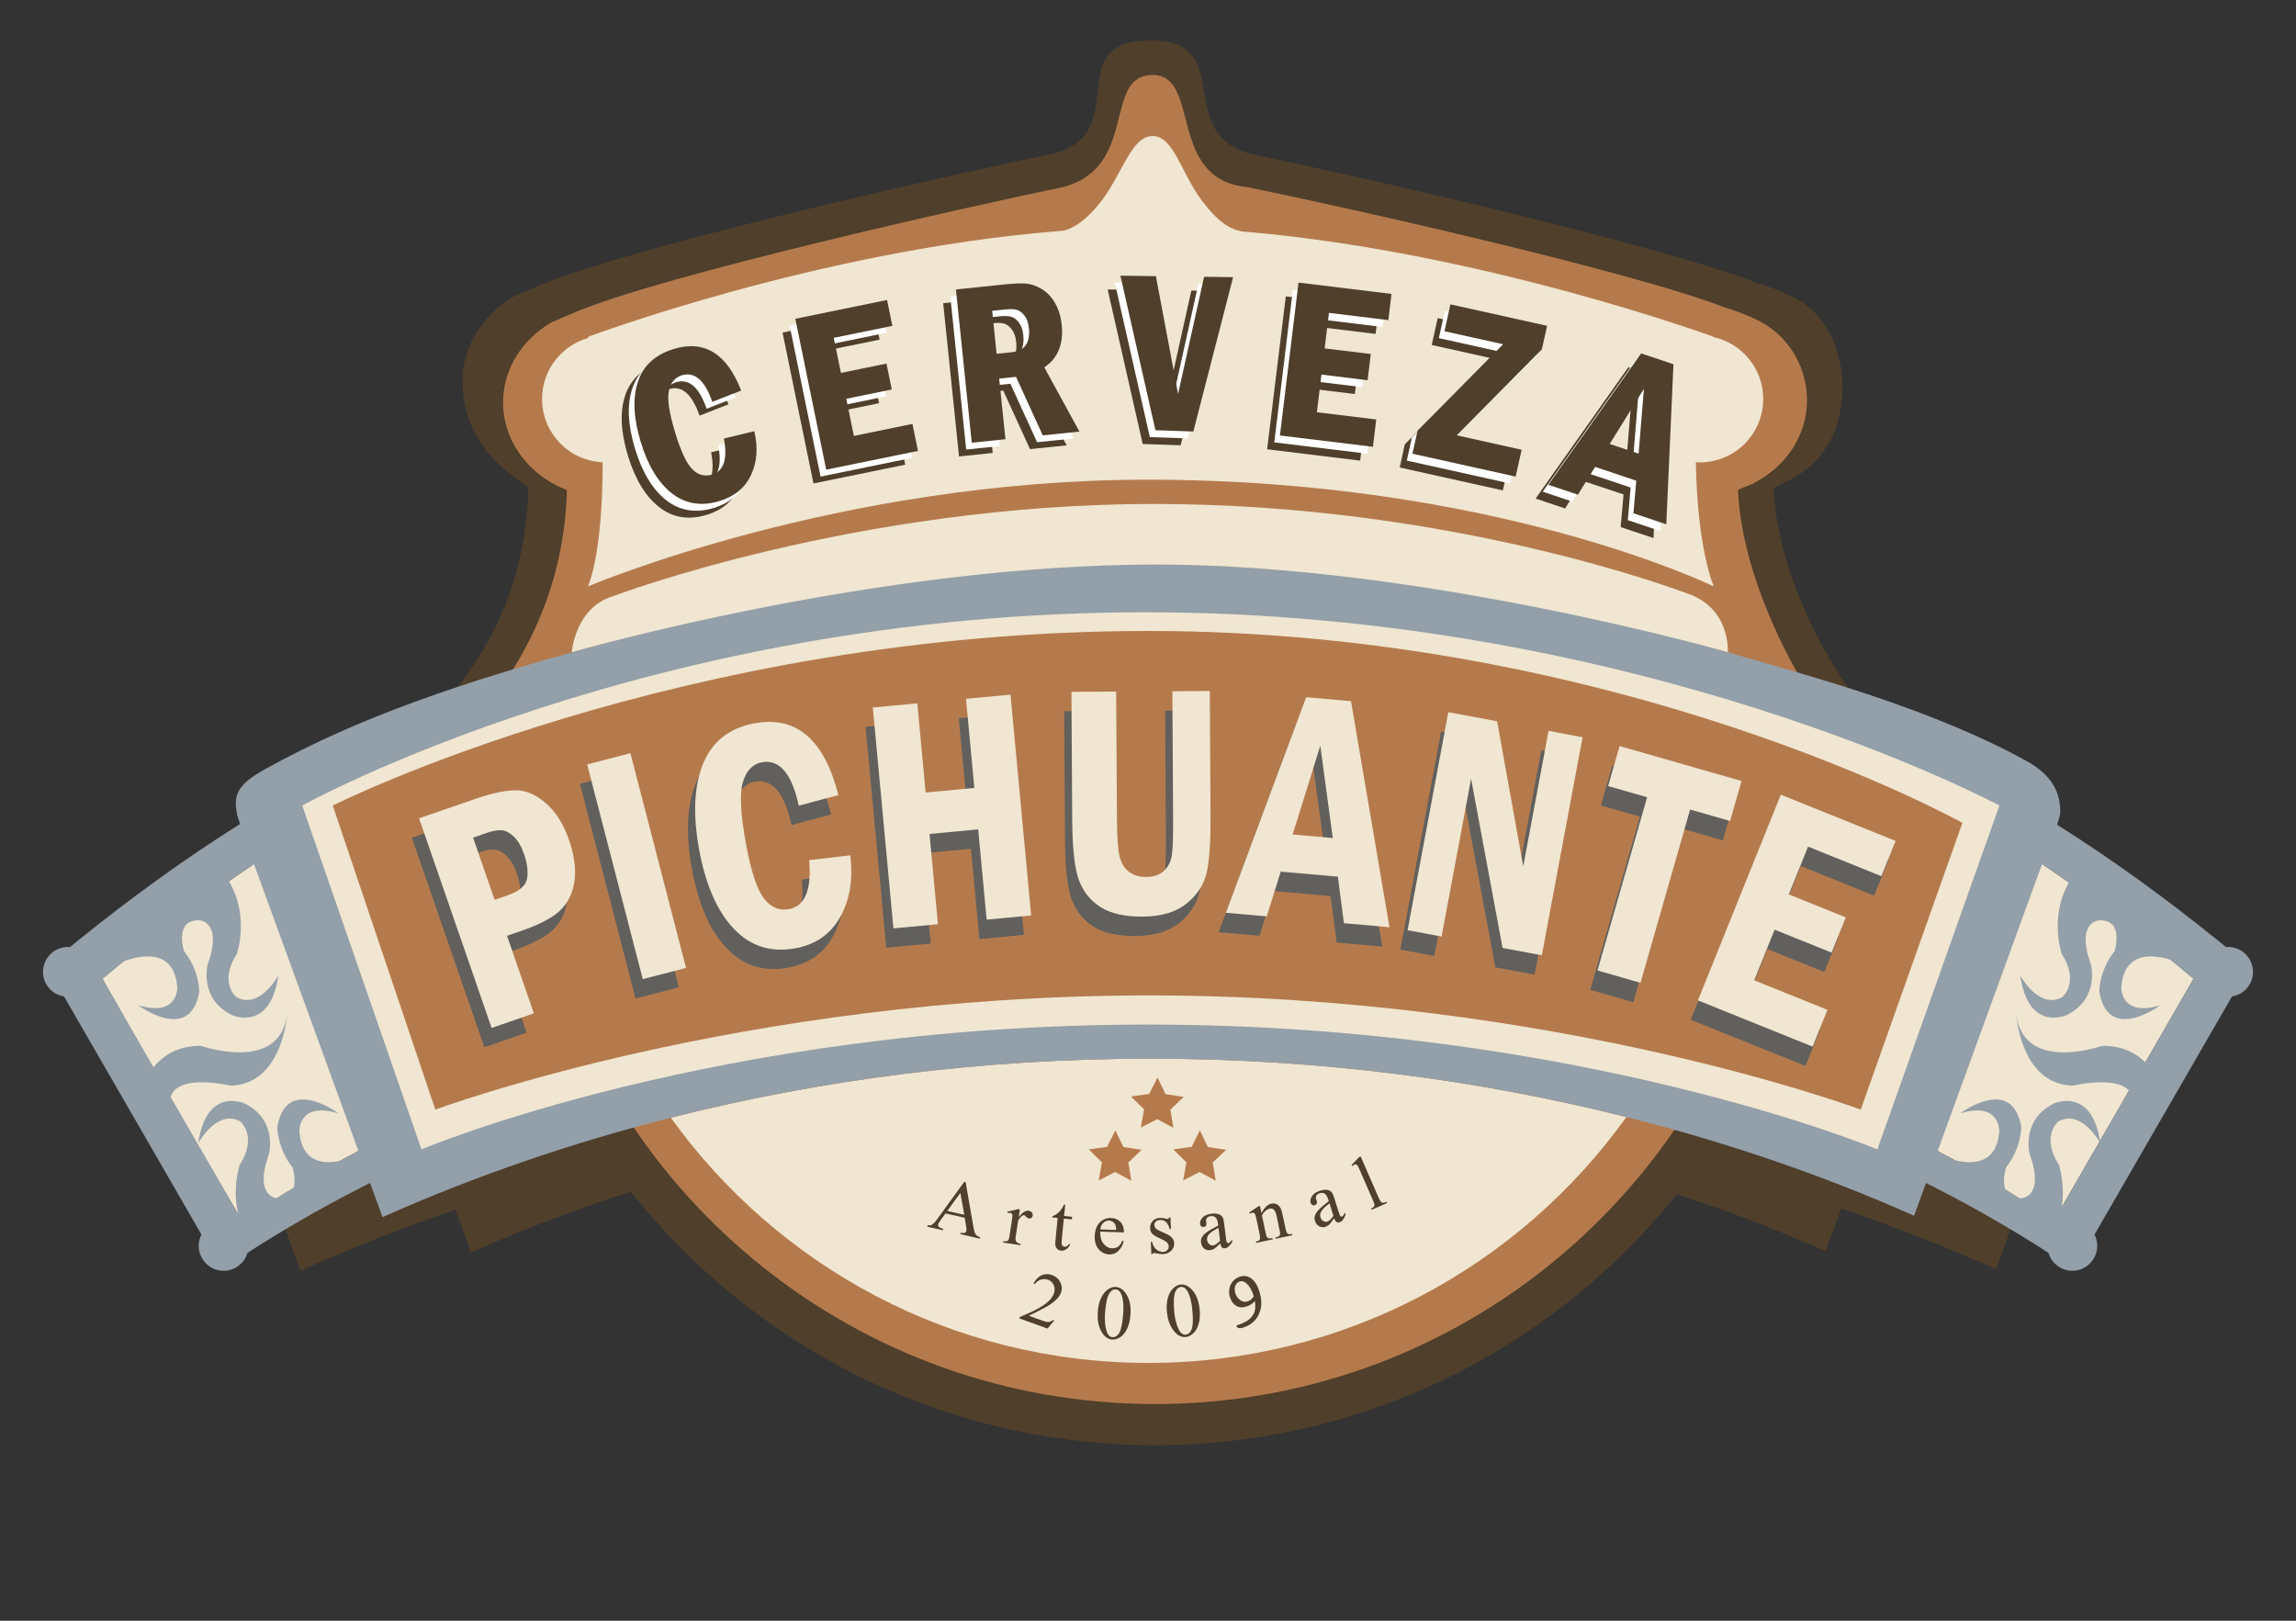 <?xml version="1.0" encoding="utf-8"?>
<!-- Generator: Adobe Illustrator 15.0.0, SVG Export Plug-In . SVG Version: 6.00 Build 0)  -->
<!DOCTYPE svg PUBLIC "-//W3C//DTD SVG 1.1//EN" "http://www.w3.org/Graphics/SVG/1.1/DTD/svg11.dtd">
<svg version="1.1" id="Capa_1" xmlns="http://www.w3.org/2000/svg" xmlns:xlink="http://www.w3.org/1999/xlink" x="0px" y="0px"
	 width="170px" height="120px" viewBox="0 0 170 120" enable-background="new 0 0 170 120" xml:space="preserve">
<rect x="0" y="0" width="170" height="120" fill="#333333" stroke="none"/>
<g>
	<path fill="#4F3F2B" d="M131.33,36.113l1.201-0.589c2.814-1.441,3.887-4.068,3.887-6.89c0-2.487-1.082-5.15-3.205-6.411
		c-0.705-0.417-2.057-0.972-3.043-1.251c-7.602-2.934-30.094-8.05-37.414-9.539c-6.035-1.477-1.104-8.439-7.541-8.439
		c-6.703,0-1.417,6.624-6.941,8.31c-7.512,1.547-31.334,6.897-38.255,9.8c-0.111,0.046-0.229,0.093-0.329,0.139
		c-0.567,0.232-1.112,0.465-1.641,0.702c-2.283,1.331-3.802,3.653-3.802,6.298c0,2.812,1.288,5.252,3.88,7.123l0.992,0.747
		c-0.155,6.439-2.349,11.354-6.178,15.981c0,0,2.066,11.723,4.434,16.982c5.215,21.754,24.777,37.93,48.132,37.93
		c23.333,0,42.885-16.15,48.116-37.877c2.328-5.154,3.85-10.75,4.414-16.623C136.152,50.312,131.594,43.2,131.33,36.113z"/>
	<g>
		<path fill="#4F3F2B" d="M45.874,85.932c12.35-3.129,25.551-4.834,39.28-4.834c13.644,0,26.772,1.686,39.062,4.779
			c8.277,2.086,16.176,4.801,23.582,8.094l9.121-25.064c-7.857-4.344-16.383-8.346-25.434-11.621
			c-14.324-5.182-29.959-8.547-46.331-8.547c-16.482,0-32.209,3.4-46.61,8.639c-9.048,3.29-17.569,7.307-25.417,11.666l9.115,25.047
			C29.663,90.773,37.579,88.037,45.874,85.932z"/>
	</g>
	<path fill="#4F3F2B" d="M143.203,63.246c-0.221-0.123-0.441-0.252-0.666-0.377c-6.301-3.484-13.139-6.696-20.398-9.326
		c-11.441-4.139-23.934-6.827-37.009-6.827c-13.165,0-25.73,2.714-37.23,6.9c-7.24,2.633-14.055,5.85-20.336,9.338
		c-0.237,0.133-0.471,0.264-0.706,0.398c-0.916,0.65-1.519,1.719-1.519,2.928c0,0.117,0.024,0.229,0.035,0.342l0.632,1.732
		l8.875,24.385c5.926-2.65,12.25-4.836,18.876-6.514c9.862-2.5,20.411-3.867,31.375-3.867c10.897,0,21.386,1.354,31.202,3.824
		c6.609,1.664,12.92,3.832,18.838,6.463l8.846-24.301l0.709-1.951c0.006-0.07,0.02-0.133,0.02-0.203
		C144.744,64.973,144.133,63.898,143.203,63.246z"/>
	<path fill="#F0E6D1" d="M7.582,72.469l5.436,9.588l4.91,8.336c2.785-1.881,5.722-3.639,8.781-5.271l-7.741-21.264
		C14.904,66.59,11.087,69.49,7.582,72.469z"/>
	<path fill="#939FA9" d="M26.708,85.121c-3.059,1.633-5.996,3.391-8.781,5.271L7.582,72.469c3.505-2.979,7.322-5.879,11.386-8.611
		l-1.066-2.934c-4.306,2.709-8.332,5.645-12.073,8.672c-0.22,0.178-0.437,0.357-0.657,0.533c-0.046-0.006-0.093-0.016-0.142-0.016
		c-1.02,0-1.848,0.83-1.848,1.848c0,0.922,0.677,1.682,1.56,1.818L14.917,91.41c-0.126,0.25-0.207,0.531-0.207,0.83
		c0,1.02,0.829,1.85,1.85,1.85c0.838,0,1.535-0.559,1.763-1.322c0.237-0.156,0.467-0.311,0.71-0.461
		c2.725-1.717,5.576-3.326,8.539-4.809L26.708,85.121z"/>
	<path fill="#F0E6D1" d="M162.42,72.469l-10.35,17.924c-2.783-1.881-5.721-3.639-8.783-5.271l7.744-21.264
		C155.092,66.59,158.91,69.49,162.42,72.469z"/>
	<path fill="#939FA9" d="M143.287,85.121c3.062,1.633,6,3.391,8.783,5.271l10.35-17.924c-3.51-2.979-7.328-5.879-11.389-8.611
		l1.064-2.934c4.309,2.709,8.332,5.645,12.074,8.672c0.221,0.178,0.439,0.357,0.66,0.533c0.045-0.006,0.088-0.016,0.139-0.016
		c1.02,0,1.85,0.83,1.85,1.848c0,0.922-0.676,1.682-1.557,1.818l-10.18,17.631c0.125,0.25,0.203,0.531,0.203,0.83
		c0,1.02-0.826,1.85-1.848,1.85c-0.838,0-1.533-0.559-1.762-1.322c-0.24-0.156-0.471-0.311-0.709-0.461
		c-2.725-1.717-5.578-3.326-8.541-4.809L143.287,85.121z"/>
	<path fill="#B57A4C" d="M128.686,36.258l1.09-0.445c2.393-1.199,4.018-3.513,4.018-6.169c0-2.341-1.205-4.507-3.207-5.693
		c-0.662-0.394-1.936-0.917-2.861-1.181c-7.156-2.762-28.482-7.514-35.377-8.916c-5.977-0.581-3.391-8.303-7.005-8.303
		c-3.729,0-1,6.815-6.646,8.303c-7.071,1.454-29.5,6.492-36.017,9.225c-0.104,0.046-0.217,0.087-0.314,0.131
		c-0.53,0.217-1.042,0.44-1.542,0.662c-2.149,1.252-3.576,3.438-3.576,5.932c0,2.646,1.609,4.949,3.988,6.156l0.738,0.33
		c-0.146,6.06-2.351,11.609-5.953,15.97c0,0,1.941,11.033,4.172,15.988c4.906,20.484,23.328,35.709,45.315,35.709
		c21.967,0,40.375-15.201,45.303-35.66c2.191-4.854,3.629-10.119,4.156-15.651C133.193,50.584,128.936,42.931,128.686,36.258z"/>
	<path fill="#F0E6D1" d="M49.668,82.756c7.902,10.99,20.788,18.156,35.358,18.156c14.593,0,27.498-7.186,35.394-18.205
		c-11.1-2.795-22.955-4.32-35.278-4.32C72.741,78.387,60.821,79.928,49.668,82.756z"/>
	<path fill="#939FA9" d="M150.051,56.348c-7.125-3.944-16.238-6.342-21.855-7.981c-13.207-3.849-28.268-6.569-43.053-6.569
		c-14.888,0-28.601,2.541-42.101,6.296c-8.386,2.336-16.25,4.874-23.352,8.82c-2.281,1.238-2.365,2.055-2.155,3.293
		c0.058,0.336,0.754,2.348,0.754,2.348l10.033,27.564c6.704-2.992,13.852-5.463,21.346-7.363
		c11.153-2.828,23.073-4.369,35.474-4.369c12.323,0,24.178,1.525,35.278,4.32c7.477,1.881,14.609,4.332,21.303,7.309l9.996-27.479
		c0,0,0.828-1.856,0.828-2.437C152.547,58.725,151.988,57.41,150.051,56.348z"/>
	<path fill="#F0E6D1" d="M148.039,59.643c0,0-26.592-14.31-63.279-14.31c-36.69,0-62.382,14.31-62.382,14.31l8.828,25.459
		c0,0,21.826-9.242,53.772-9.242c31.951,0,54.027,9.242,54.027,9.242L148.039,59.643z"/>
	<path fill="#B57A4C" d="M32.233,82.158c0,0,22.67-8.457,52.809-8.457c30.142,0,52.73,8.457,52.73,8.457l7.527-21.234
		c0,0-25.459-14.207-60.276-14.207c-34.771,0-60.385,12.926-60.385,12.926L32.233,82.158z"/>
	<g>
		<path fill="#4F3F2B" d="M78.056,97.775l-0.498,0.594l-2.086-0.756l0.035-0.1c0.819-0.334,1.416-0.633,1.794-0.898
			c0.376-0.262,0.616-0.541,0.726-0.836c0.081-0.227,0.08-0.436-0.005-0.627c-0.084-0.195-0.222-0.326-0.411-0.395
			c-0.175-0.066-0.35-0.068-0.525-0.018c-0.176,0.049-0.332,0.162-0.468,0.334l-0.098-0.033c0.162-0.307,0.36-0.512,0.605-0.621
			c0.243-0.107,0.498-0.109,0.763-0.014c0.29,0.105,0.496,0.285,0.623,0.539c0.124,0.254,0.141,0.504,0.052,0.752
			c-0.067,0.182-0.173,0.344-0.323,0.492c-0.229,0.234-0.547,0.459-0.948,0.668c-0.604,0.316-0.976,0.502-1.121,0.562l0.925,0.334
			c0.186,0.068,0.322,0.107,0.402,0.123c0.081,0.016,0.158,0.012,0.236-0.01c0.075-0.021,0.148-0.062,0.222-0.125L78.056,97.775z"/>
		<path fill="#4F3F2B" d="M81.277,97.197c0.021-0.43,0.106-0.795,0.251-1.098c0.142-0.301,0.327-0.521,0.553-0.66
			c0.17-0.109,0.344-0.164,0.522-0.154c0.289,0.016,0.54,0.176,0.751,0.48c0.27,0.381,0.384,0.879,0.352,1.504
			c-0.024,0.434-0.106,0.803-0.248,1.1c-0.141,0.299-0.314,0.512-0.516,0.639c-0.206,0.125-0.398,0.186-0.577,0.176
			c-0.355-0.025-0.644-0.248-0.862-0.682C81.326,98.135,81.247,97.701,81.277,97.197z M81.811,97.295
			c-0.025,0.518,0.016,0.945,0.126,1.277c0.091,0.281,0.241,0.426,0.449,0.436c0.097,0.006,0.206-0.031,0.317-0.113
			c0.113-0.086,0.202-0.23,0.269-0.441c0.102-0.314,0.165-0.758,0.2-1.336c0.021-0.43-0.004-0.785-0.078-1.08
			c-0.057-0.213-0.134-0.363-0.234-0.463c-0.073-0.064-0.163-0.102-0.269-0.107c-0.125-0.006-0.24,0.045-0.345,0.152
			c-0.141,0.146-0.242,0.379-0.311,0.707C81.871,96.654,81.829,96.979,81.811,97.295z"/>
		<path fill="#4F3F2B" d="M86.408,97.217c-0.049-0.426-0.027-0.801,0.064-1.125c0.094-0.322,0.238-0.568,0.436-0.744
			c0.15-0.141,0.314-0.217,0.486-0.238c0.289-0.035,0.566,0.082,0.828,0.348c0.326,0.328,0.521,0.803,0.596,1.424
			c0.047,0.434,0.027,0.811-0.064,1.123c-0.09,0.32-0.223,0.557-0.4,0.717c-0.18,0.16-0.361,0.248-0.539,0.27
			c-0.355,0.041-0.678-0.133-0.961-0.529C86.615,98.131,86.465,97.717,86.408,97.217z M86.951,97.223
			c0.061,0.514,0.174,0.926,0.336,1.236c0.137,0.264,0.311,0.381,0.518,0.359c0.1-0.014,0.197-0.07,0.295-0.168
			c0.096-0.105,0.158-0.262,0.191-0.479c0.047-0.326,0.037-0.777-0.027-1.354c-0.049-0.422-0.135-0.773-0.258-1.047
			c-0.09-0.205-0.193-0.346-0.307-0.422c-0.08-0.051-0.178-0.072-0.281-0.059c-0.127,0.014-0.232,0.084-0.316,0.205
			c-0.117,0.17-0.176,0.418-0.189,0.752C86.906,96.582,86.918,96.904,86.951,97.223z"/>
		<g>
			<path fill="#4F3F2B" d="M91.582,98.234c-0.004-0.016-0.012-0.035-0.021-0.049c-0.004-0.014-0.008-0.033-0.008-0.051
				c0.309-0.098,0.564-0.205,0.762-0.326c0.199-0.117,0.355-0.275,0.475-0.471c0.082-0.131,0.129-0.283,0.146-0.451
				c0.018-0.174,0.008-0.357-0.018-0.562c-0.072,0.092-0.164,0.17-0.279,0.244c-0.111,0.072-0.221,0.125-0.326,0.162
				c-0.297,0.1-0.553,0.086-0.768-0.037c-0.213-0.115-0.371-0.326-0.469-0.625c-0.053-0.158-0.076-0.318-0.07-0.477
				c0.008-0.16,0.043-0.309,0.104-0.445c0.062-0.141,0.154-0.266,0.268-0.375c0.119-0.107,0.26-0.188,0.424-0.242
				c0.162-0.057,0.312-0.07,0.457-0.043c0.145,0.029,0.277,0.086,0.398,0.18c0.115,0.088,0.225,0.205,0.32,0.352
				c0.09,0.143,0.172,0.309,0.232,0.488c0.066,0.195,0.109,0.381,0.145,0.555c0.031,0.172,0.039,0.342,0.035,0.504
				c-0.004,0.16-0.033,0.316-0.078,0.467c-0.047,0.158-0.113,0.311-0.201,0.463c-0.104,0.172-0.238,0.328-0.414,0.465
				c-0.172,0.137-0.387,0.248-0.641,0.334c-0.123,0.041-0.227,0.055-0.316,0.039C91.65,98.316,91.6,98.285,91.582,98.234z
				 M91.469,95.766c0.029,0.094,0.076,0.184,0.139,0.27c0.055,0.086,0.125,0.154,0.203,0.213c0.084,0.061,0.17,0.104,0.264,0.123
				c0.098,0.025,0.193,0.018,0.293-0.014c0.1-0.037,0.195-0.084,0.271-0.15c0.08-0.062,0.141-0.145,0.191-0.234
				c-0.041-0.152-0.1-0.299-0.172-0.445c-0.068-0.146-0.15-0.277-0.244-0.381c-0.09-0.107-0.188-0.189-0.301-0.242
				c-0.107-0.051-0.219-0.061-0.34-0.02c-0.082,0.027-0.152,0.072-0.203,0.135c-0.055,0.064-0.094,0.135-0.121,0.215
				c-0.023,0.078-0.035,0.166-0.029,0.26C91.424,95.588,91.439,95.678,91.469,95.766z"/>
		</g>
	</g>
	<g>
		<path fill="#4F3F2B" d="M71.425,90.162l-1.42-0.32l-0.377,0.525c-0.097,0.123-0.152,0.223-0.167,0.295
			c-0.013,0.057,0.003,0.111,0.045,0.162c0.043,0.059,0.154,0.109,0.33,0.162l-0.021,0.102l-1.159-0.264l0.024-0.096
			c0.156,0.006,0.263-0.01,0.319-0.043c0.11-0.064,0.255-0.219,0.422-0.457l1.976-2.729l0.098,0.023l0.584,3.346
			c0.046,0.264,0.102,0.443,0.167,0.535c0.071,0.09,0.179,0.16,0.326,0.201l-0.021,0.105l-1.449-0.336l0.023-0.096
			c0.147,0.025,0.254,0.025,0.312-0.006c0.062-0.027,0.098-0.074,0.112-0.135c0.019-0.078,0.009-0.211-0.024-0.396L71.425,90.162z
			 M71.396,89.945l-0.289-1.619l-0.971,1.334L71.396,89.945z"/>
		<path fill="#4F3F2B" d="M75.515,89.543l-0.087,0.564c0.273-0.342,0.517-0.5,0.734-0.463c0.104,0.012,0.181,0.057,0.236,0.129
			c0.055,0.07,0.078,0.145,0.067,0.227c-0.013,0.072-0.048,0.133-0.099,0.172c-0.057,0.041-0.117,0.057-0.184,0.043
			c-0.065-0.01-0.133-0.051-0.2-0.123c-0.07-0.076-0.125-0.115-0.163-0.123c-0.032-0.006-0.071,0.01-0.115,0.037
			c-0.094,0.062-0.198,0.172-0.312,0.33l-0.187,1.207c-0.021,0.137-0.019,0.242,0.008,0.322c0.014,0.051,0.051,0.102,0.106,0.141
			c0.053,0.045,0.14,0.072,0.25,0.088l-0.014,0.1l-1.284-0.197l0.014-0.098c0.128,0.018,0.225,0.016,0.292-0.016
			c0.052-0.021,0.092-0.064,0.117-0.129c0.016-0.027,0.034-0.111,0.055-0.26l0.152-0.979c0.048-0.287,0.065-0.463,0.062-0.52
			c-0.005-0.059-0.014-0.105-0.045-0.131c-0.028-0.033-0.068-0.051-0.113-0.059c-0.058-0.008-0.124-0.004-0.196,0.012l-0.019-0.102
			l0.807-0.191L75.515,89.543z"/>
		<path fill="#4F3F2B" d="M78.873,89.201l-0.084,0.83l0.593,0.061l-0.021,0.193l-0.59-0.061l-0.165,1.639
			c-0.012,0.162-0.003,0.277,0.039,0.338c0.042,0.062,0.1,0.098,0.17,0.105c0.06,0.006,0.12-0.008,0.181-0.037
			c0.059-0.035,0.112-0.086,0.15-0.158l0.106,0.01c-0.085,0.172-0.185,0.301-0.314,0.381c-0.126,0.076-0.252,0.109-0.375,0.1
			c-0.086-0.006-0.168-0.039-0.243-0.094c-0.075-0.057-0.129-0.127-0.156-0.217c-0.032-0.094-0.041-0.229-0.018-0.41l0.166-1.703
			l-0.402-0.039l0.012-0.094c0.105-0.027,0.212-0.084,0.331-0.168c0.116-0.088,0.22-0.193,0.318-0.32
			c0.046-0.064,0.123-0.188,0.214-0.365L78.873,89.201z"/>
		<path fill="#4F3F2B" d="M81.462,91.188c-0.012,0.377,0.068,0.678,0.245,0.896c0.177,0.221,0.393,0.336,0.64,0.342
			c0.167,0.004,0.312-0.033,0.438-0.119c0.126-0.088,0.234-0.24,0.324-0.459l0.085,0.057c-0.048,0.252-0.167,0.48-0.361,0.68
			c-0.193,0.205-0.431,0.299-0.715,0.291c-0.303-0.014-0.561-0.141-0.769-0.383c-0.208-0.244-0.307-0.57-0.293-0.973
			c0.016-0.432,0.139-0.77,0.368-1.006c0.233-0.232,0.519-0.346,0.854-0.332c0.284,0.01,0.515,0.109,0.693,0.303
			c0.172,0.193,0.256,0.447,0.247,0.764L81.462,91.188z M81.467,91.027l1.177,0.041c-0.003-0.164-0.019-0.279-0.045-0.348
			c-0.042-0.102-0.109-0.186-0.199-0.25c-0.092-0.062-0.182-0.098-0.282-0.098c-0.157-0.006-0.294,0.047-0.421,0.164
			C81.572,90.652,81.495,90.814,81.467,91.027z"/>
		<path fill="#4F3F2B" d="M86.664,90.137l0.037,0.865l-0.09,0.004c-0.082-0.268-0.182-0.451-0.294-0.543
			c-0.114-0.094-0.255-0.137-0.428-0.133c-0.127,0.008-0.229,0.045-0.31,0.117c-0.075,0.072-0.113,0.15-0.109,0.232
			c0.004,0.104,0.038,0.193,0.097,0.262c0.065,0.076,0.184,0.15,0.366,0.227l0.41,0.182c0.385,0.168,0.584,0.398,0.594,0.701
			c0.01,0.23-0.072,0.416-0.238,0.568c-0.172,0.152-0.365,0.227-0.58,0.238c-0.153,0.004-0.328-0.018-0.533-0.064
			c-0.062-0.016-0.114-0.021-0.154-0.02c-0.038,0-0.069,0.025-0.094,0.072l-0.089,0.01l-0.04-0.908l0.089-0.002
			c0.064,0.256,0.17,0.447,0.323,0.57c0.149,0.125,0.319,0.186,0.498,0.18c0.129-0.01,0.23-0.049,0.305-0.131
			c0.078-0.074,0.117-0.168,0.111-0.273c-0.006-0.127-0.057-0.234-0.146-0.316c-0.095-0.082-0.28-0.186-0.551-0.305
			c-0.274-0.123-0.452-0.236-0.539-0.34c-0.089-0.105-0.137-0.236-0.139-0.396c-0.012-0.205,0.05-0.381,0.189-0.529
			c0.136-0.148,0.317-0.227,0.546-0.232c0.101-0.004,0.222,0.01,0.369,0.043c0.092,0.025,0.155,0.039,0.186,0.037
			c0.027,0,0.053-0.012,0.07-0.023c0.016-0.014,0.033-0.041,0.055-0.084L86.664,90.137z"/>
		<path fill="#4F3F2B" d="M90.357,92.051c-0.236,0.23-0.381,0.367-0.447,0.406c-0.094,0.059-0.195,0.092-0.307,0.105
			c-0.174,0.021-0.32-0.021-0.451-0.123c-0.127-0.107-0.201-0.258-0.225-0.455c-0.016-0.121,0-0.234,0.043-0.326
			c0.061-0.139,0.174-0.27,0.348-0.398c0.172-0.133,0.467-0.305,0.881-0.518l-0.014-0.1c-0.027-0.252-0.09-0.418-0.182-0.504
			c-0.094-0.078-0.211-0.117-0.367-0.094c-0.111,0.012-0.199,0.053-0.262,0.123c-0.064,0.072-0.09,0.146-0.078,0.229l0.023,0.158
			c0.012,0.086-0.002,0.154-0.037,0.203c-0.039,0.053-0.094,0.08-0.16,0.09c-0.07,0.008-0.127-0.01-0.176-0.051
			c-0.055-0.045-0.082-0.105-0.09-0.186c-0.018-0.158,0.043-0.314,0.189-0.467s0.365-0.244,0.658-0.279
			c0.221-0.027,0.408-0.014,0.562,0.047c0.113,0.041,0.205,0.123,0.273,0.234c0.041,0.078,0.076,0.238,0.105,0.482l0.105,0.855
			c0.027,0.238,0.051,0.383,0.066,0.438c0.016,0.053,0.035,0.09,0.061,0.104c0.021,0.016,0.047,0.025,0.072,0.018
			c0.033-0.002,0.055-0.01,0.072-0.027c0.039-0.029,0.105-0.102,0.205-0.227l0.02,0.156c-0.176,0.297-0.357,0.457-0.543,0.479
			c-0.088,0.016-0.164-0.008-0.225-0.064C90.418,92.307,90.377,92.201,90.357,92.051z M90.334,91.867l-0.115-0.957
			c-0.262,0.145-0.43,0.244-0.508,0.303c-0.137,0.096-0.227,0.189-0.279,0.289c-0.051,0.096-0.072,0.193-0.062,0.299
			c0.02,0.133,0.074,0.234,0.162,0.316c0.088,0.074,0.184,0.109,0.285,0.096C89.959,92.197,90.129,92.084,90.334,91.867z"/>
		<path fill="#4F3F2B" d="M93.4,89.818c0.219-0.408,0.457-0.641,0.725-0.699c0.135-0.027,0.258-0.02,0.373,0.027
			c0.109,0.045,0.211,0.139,0.305,0.283c0.059,0.105,0.113,0.266,0.156,0.49l0.23,1.059c0.031,0.158,0.066,0.26,0.104,0.312
			c0.033,0.041,0.07,0.07,0.119,0.084c0.051,0.016,0.135,0.014,0.254-0.01l0.02,0.094l-1.229,0.26l-0.023-0.096l0.057-0.012
			c0.113-0.023,0.189-0.057,0.227-0.1c0.039-0.047,0.064-0.107,0.066-0.18c0.004-0.031-0.012-0.117-0.043-0.258l-0.213-1.021
			c-0.047-0.223-0.113-0.379-0.191-0.471c-0.084-0.09-0.193-0.119-0.332-0.09c-0.217,0.047-0.408,0.209-0.57,0.49l0.277,1.309
			c0.037,0.168,0.068,0.271,0.094,0.307c0.037,0.047,0.082,0.078,0.133,0.092c0.049,0.014,0.141,0.008,0.277-0.02l0.02,0.096
			l-1.229,0.26l-0.02-0.094l0.055-0.016c0.125-0.025,0.205-0.072,0.236-0.15c0.029-0.07,0.025-0.197-0.014-0.381l-0.191-0.918
			c-0.066-0.303-0.109-0.484-0.137-0.545s-0.059-0.104-0.09-0.119c-0.035-0.018-0.074-0.02-0.123-0.012
			c-0.049,0.012-0.105,0.035-0.172,0.076l-0.061-0.084l0.686-0.465l0.115-0.021L93.4,89.818z"/>
		<path fill="#4F3F2B" d="M98.781,90.191c-0.189,0.271-0.309,0.43-0.363,0.479c-0.082,0.074-0.178,0.129-0.287,0.162
			c-0.164,0.053-0.32,0.041-0.463-0.043c-0.146-0.078-0.248-0.211-0.307-0.402c-0.037-0.117-0.043-0.229-0.018-0.326
			c0.035-0.146,0.123-0.295,0.271-0.459c0.148-0.162,0.404-0.385,0.77-0.668l-0.027-0.098c-0.078-0.24-0.17-0.393-0.271-0.457
			c-0.105-0.066-0.23-0.076-0.375-0.029c-0.113,0.035-0.189,0.09-0.236,0.17c-0.047,0.084-0.064,0.162-0.037,0.24l0.055,0.15
			c0.023,0.082,0.021,0.15-0.006,0.209c-0.029,0.059-0.076,0.096-0.141,0.115c-0.066,0.02-0.127,0.014-0.182-0.018
			c-0.055-0.033-0.096-0.09-0.123-0.168c-0.049-0.154-0.01-0.314,0.105-0.49c0.113-0.174,0.311-0.309,0.592-0.4
			c0.217-0.061,0.402-0.084,0.562-0.053c0.121,0.02,0.225,0.084,0.311,0.184c0.055,0.064,0.119,0.217,0.193,0.451l0.256,0.822
			c0.076,0.23,0.123,0.369,0.148,0.42c0.023,0.049,0.051,0.08,0.078,0.092c0.025,0.01,0.053,0.012,0.08,0.002
			c0.027-0.008,0.049-0.023,0.062-0.041c0.033-0.033,0.086-0.121,0.16-0.258l0.043,0.146c-0.117,0.328-0.264,0.516-0.441,0.574
			c-0.086,0.027-0.164,0.016-0.236-0.023C98.885,90.428,98.828,90.336,98.781,90.191z M98.727,90.02l-0.289-0.926
			c-0.232,0.188-0.383,0.32-0.445,0.389c-0.113,0.121-0.191,0.234-0.223,0.336c-0.031,0.105-0.033,0.209-0.004,0.305
			c0.041,0.131,0.113,0.221,0.215,0.283c0.1,0.061,0.203,0.076,0.299,0.045C98.412,90.408,98.564,90.264,98.727,90.02z"/>
		<path fill="#4F3F2B" d="M100.746,85.627l1.346,3.086c0.066,0.148,0.117,0.242,0.16,0.279c0.039,0.037,0.09,0.061,0.143,0.064
			c0.057,0.004,0.145-0.018,0.266-0.072l0.039,0.092l-1.141,0.496l-0.039-0.096c0.105-0.041,0.178-0.084,0.203-0.125
			c0.029-0.035,0.043-0.088,0.041-0.146c0-0.059-0.029-0.158-0.096-0.305l-0.92-2.117c-0.115-0.26-0.189-0.42-0.23-0.475
			c-0.037-0.055-0.074-0.088-0.107-0.096c-0.037-0.016-0.074-0.01-0.109,0.006c-0.049,0.021-0.1,0.057-0.152,0.117l-0.084-0.074
			l0.566-0.588L100.746,85.627z"/>
	</g>
	<path fill="#939FA9" d="M12.319,68.369l-3.567,2.979c0,0,4.092-2.002,4.374,1.746c0,0,0.094,2.24-2.885,1.336
		c0,0,3.866,2.893,4.517-1.029c0,0,0.002-1.553-1.13-2.975c0,0-0.768-2.361,1.142-2.285c0,0,1.754,0.078,0.609,3.273
		c0,0-0.673,2.498,1.768,3.73c0,0,2.847,1.35,3.462-2.918c0,0-1.384,2.561-3.113,1.602c0,0-1.317-1.094,0.039-3.197
		c0,0,1.028-2.955-0.723-5.596L12.319,68.369z"/>
	<path fill="#939FA9" d="M22.972,88.492l3.565-2.977c0,0-4.089,2.002-4.372-1.744c0,0-0.092-2.244,2.883-1.338
		c0,0-3.865-2.891-4.517,1.027c0,0-0.003,1.557,1.128,2.977c0,0,0.773,2.363-1.141,2.283c0,0-1.75-0.078-0.607-3.271
		c0,0,0.672-2.5-1.765-3.732c0,0-2.851-1.348-3.465,2.922c0,0,1.385-2.562,3.112-1.604c0,0,1.318,1.094-0.04,3.197
		c0,0-1.025,2.955,0.724,5.596L22.972,88.492z"/>
	<path fill="#939FA9" d="M157.873,68.369l3.566,2.979c0,0-4.088-2.002-4.375,1.746c0,0-0.092,2.24,2.887,1.336
		c0,0-3.869,2.893-4.518-1.029c0,0,0-1.553,1.131-2.975c0,0,0.77-2.361-1.145-2.285c0,0-1.75,0.078-0.605,3.273
		c0,0,0.674,2.498-1.766,3.73c0,0-2.848,1.35-3.467-2.918c0,0,1.387,2.561,3.113,1.602c0,0,1.318-1.094-0.039-3.197
		c0,0-1.025-2.955,0.725-5.596L157.873,68.369z"/>
	<path fill="#939FA9" d="M147.221,88.492l-3.57-2.977c0,0,4.094,2.002,4.379-1.744c0,0,0.092-2.244-2.889-1.338
		c0,0,3.867-2.891,4.518,1.027c0,0,0,1.557-1.127,2.977c0,0-0.773,2.363,1.139,2.283c0,0,1.756-0.078,0.609-3.271
		c0,0-0.672-2.5,1.766-3.732c0,0,2.852-1.348,3.465,2.922c0,0-1.381-2.562-3.113-1.604c0,0-1.318,1.094,0.041,3.197
		c0,0,1.025,2.955-0.725,5.596L147.221,88.492z"/>
	<path fill="#939FA9" d="M10.584,80.379c0,0,0.962-3.012,4.313-2.941c0,0,5.805,2.053,6.364-2.328c0,0-0.334,5.203-4.208,5.27
		c0,0-5.084-1.23-4.407,1.779L10.584,80.379z"/>
	<path fill="#939FA9" d="M159.961,80.379c0,0-0.969-3.012-4.318-2.941c0,0-5.799,2.053-6.359-2.328c0,0,0.332,5.203,4.205,5.27
		c0,0,5.08-1.23,4.408,1.779L159.961,80.379z"/>
	<polygon fill="#B57A4C" points="83.177,84.926 84.524,85.131 83.543,86.076 83.763,87.42 82.562,86.775 81.35,87.402 
		81.591,86.062 80.622,85.102 81.972,84.914 82.584,83.699 	"/>
	<polygon fill="#B57A4C" points="89.432,84.926 90.779,85.131 89.795,86.076 90.014,87.42 88.814,86.775 87.604,87.402 
		87.844,86.062 86.875,85.102 88.229,84.914 88.84,83.699 	"/>
	<polygon fill="#B57A4C" points="86.297,81.012 87.641,81.215 86.66,82.158 86.881,83.504 85.682,82.861 84.468,83.488 
		84.709,82.145 83.739,81.184 85.091,80.998 85.702,79.781 	"/>
	<g>
		<path fill="#61605D" d="M30.495,62.023l4.098-1.418c1.245-0.432,2.251-0.65,3.014-0.659c0.764-0.009,1.518,0.304,2.259,0.944
			c0.745,0.639,1.32,1.549,1.729,2.73c0.393,1.137,0.53,2.145,0.412,3.014c-0.117,0.871-0.454,1.59-1.002,2.148
			c-0.55,0.561-1.515,1.08-2.891,1.555l-1.106,0.383l1.984,5.738l-3.129,1.086L30.495,62.023z M34.493,63.455l1.591,4.605
			l0.971-0.338c0.855-0.295,1.332-0.701,1.43-1.219c0.094-0.521,0.025-1.123-0.212-1.816c-0.203-0.586-0.464-1.025-0.78-1.32
			s-0.618-0.451-0.905-0.465c-0.289-0.014-0.666,0.057-1.124,0.221L34.493,63.455z"/>
		<path fill="#61605D" d="M42.938,58.033l3.207-0.829l4.117,15.897l-3.205,0.828L42.938,58.033z"/>
		<path fill="#61605D" d="M59.377,65.117l3.041-0.355c0.218,1.773-0.028,3.291-0.738,4.561c-0.707,1.27-1.808,2.043-3.309,2.322
			c-1.822,0.334-3.349-0.145-4.574-1.445c-1.229-1.297-2.083-3.24-2.559-5.826c-0.485-2.611-0.388-4.74,0.288-6.393
			c0.674-1.646,1.947-2.648,3.811-2.994c3.091-0.57,5.16,1.202,6.204,5.316l-2.932,0.785c-0.523-2.381-1.431-3.456-2.727-3.215
			c-0.679,0.127-1.147,0.613-1.406,1.461c-0.26,0.845-0.184,2.381,0.227,4.605c0.369,1.986,0.805,3.32,1.314,3.998
			c0.504,0.678,1.125,0.945,1.864,0.811C59.066,68.527,59.564,67.318,59.377,65.117z"/>
		<path fill="#61605D" d="M64.088,53.821l3.295-0.307l0.618,6.601l3.604-0.34l-0.616-6.599l3.295-0.308l1.532,16.35l-3.298,0.311
			l-0.627-6.686l-3.602,0.338l0.624,6.682l-3.296,0.309L64.088,53.821z"/>
		<path fill="#61605D" d="M78.796,52.66l3.309-0.021l0.059,9.384c0.008,1.326,0.067,2.246,0.183,2.77
			c0.114,0.518,0.344,0.912,0.697,1.178c0.349,0.266,0.779,0.398,1.287,0.396c0.552-0.004,0.99-0.156,1.31-0.453
			c0.322-0.301,0.519-0.695,0.59-1.184c0.072-0.488,0.104-1.4,0.094-2.73l-0.055-9.386l2.768-0.015l0.057,9.237
			c0.012,1.848-0.078,3.223-0.266,4.131c-0.189,0.906-0.684,1.688-1.479,2.342c-0.791,0.654-1.889,0.986-3.289,0.994
			c-1.308,0.01-2.34-0.223-3.094-0.695c-0.753-0.473-1.291-1.141-1.613-2c-0.322-0.861-0.489-2.383-0.502-4.564L78.796,52.66z"/>
		<path fill="#61605D" d="M96.178,53.056l3.32,0.295l2.848,16.737l-3.375-0.299l-0.451-3.443l-4.225-0.373l-1.037,3.314
			l-3.027-0.266L96.178,53.056z M98.148,63.486l-0.928-6.838l-2.045,6.576L98.148,63.486z"/>
		<path fill="#61605D" d="M106.701,54.165l3.613,0.676l1.938,10.739l1.871-10.03l2.516,0.472l-3.014,16.141l-2.908-0.543
			l-2.332-12.524l-2.184,11.683l-2.518-0.471L106.701,54.165z"/>
		<path fill="#61605D" d="M119.379,56.678l9.035,2.584l-0.848,2.961l-2.963-0.848l-3.67,12.828l-3.188-0.914l3.674-12.824
			l-2.885-0.826L119.379,56.678z"/>
		<path fill="#61605D" d="M131.322,60.271l8.498,3.426l-1.057,2.615l-5.424-2.188l-1.428,3.535l4.219,1.699l-1.053,2.611
			l-4.217-1.701l-1.51,3.748l5.426,2.189l-1.098,2.719l-8.498-3.422L131.322,60.271z"/>
	</g>
	<path fill="#F0E6D1" d="M42.334,48.292c0,0,0.247-3.302,3.048-4.146c0,0,17.991-6.833,40.062-6.833
		c22.067,0,38.923,6.433,39.483,6.624c3.236,1.096,3.006,4.355,3.006,4.355s-22.584-6.493-42.328-6.493
		C64.761,41.799,42.334,48.292,42.334,48.292z"/>
	<g>
		<path fill="#F0E6D1" d="M31.03,60.588l4.1-1.415c1.243-0.433,2.248-0.652,3.012-0.659c0.765-0.013,1.516,0.303,2.259,0.941
			c0.739,0.637,1.319,1.549,1.729,2.729c0.39,1.141,0.528,2.145,0.409,3.018c-0.118,0.871-0.451,1.59-1.001,2.148
			c-0.55,0.557-1.514,1.076-2.89,1.553l-1.106,0.383l1.986,5.742l-3.128,1.082L31.03,60.588z M35.029,62.021l1.592,4.6l0.97-0.332
			c0.854-0.297,1.332-0.703,1.43-1.223c0.097-0.521,0.025-1.123-0.214-1.814c-0.201-0.588-0.459-1.025-0.775-1.32
			c-0.318-0.297-0.623-0.45-0.91-0.465c-0.289-0.014-0.666,0.057-1.124,0.215L35.029,62.021z"/>
		<path fill="#F0E6D1" d="M43.474,56.598l3.203-0.832l4.118,15.9l-3.204,0.83L43.474,56.598z"/>
		<path fill="#F0E6D1" d="M59.912,63.684l3.044-0.355c0.215,1.771-0.032,3.291-0.739,4.559c-0.708,1.27-1.812,2.043-3.31,2.32
			c-1.825,0.336-3.347-0.143-4.576-1.443c-1.23-1.297-2.082-3.242-2.56-5.828c-0.482-2.605-0.386-4.739,0.289-6.391
			c0.673-1.649,1.944-2.646,3.813-2.993c3.09-0.57,5.156,1.201,6.202,5.315l-2.931,0.787c-0.522-2.385-1.432-3.455-2.729-3.216
			c-0.677,0.126-1.149,0.611-1.406,1.459c-0.26,0.847-0.182,2.384,0.229,4.606c0.368,1.988,0.802,3.32,1.311,3.994
			c0.508,0.678,1.13,0.949,1.867,0.814C59.603,67.09,60.103,65.883,59.912,63.684z"/>
		<path fill="#F0E6D1" d="M64.624,52.384l3.296-0.309l0.616,6.604l3.606-0.34l-0.618-6.599l3.296-0.308l1.529,16.351l-3.296,0.307
			l-0.626-6.682l-3.603,0.338l0.624,6.684l-3.297,0.307L64.624,52.384z"/>
		<path fill="#F0E6D1" d="M79.332,51.224l3.31-0.02l0.059,9.384c0.007,1.324,0.067,2.246,0.182,2.766
			c0.114,0.521,0.345,0.914,0.694,1.184c0.353,0.264,0.781,0.398,1.29,0.391c0.553,0,0.989-0.15,1.312-0.449
			c0.32-0.299,0.518-0.691,0.59-1.184c0.07-0.49,0.1-1.4,0.09-2.73l-0.055-9.385l2.771-0.018l0.055,9.243
			c0.012,1.844-0.078,3.221-0.266,4.127c-0.189,0.906-0.684,1.688-1.479,2.342c-0.793,0.654-1.889,0.986-3.287,0.992
			c-1.312,0.008-2.344-0.225-3.095-0.695c-0.755-0.473-1.292-1.137-1.615-1.998s-0.489-2.379-0.501-4.564L79.332,51.224z"/>
		<path fill="#F0E6D1" d="M96.711,51.623l3.32,0.292l2.848,16.737l-3.373-0.297l-0.449-3.447l-4.23-0.371l-1.031,3.312l-3.031-0.266
			L96.711,51.623z M98.682,62.049l-0.926-6.834l-2.045,6.573L98.682,62.049z"/>
		<path fill="#F0E6D1" d="M107.236,52.73l3.613,0.675l1.934,10.739l1.875-10.028l2.518,0.471l-3.016,16.142l-2.908-0.543
			l-2.33-12.527l-2.184,11.684l-2.518-0.469L107.236,52.73z"/>
		<path fill="#F0E6D1" d="M119.92,55.24l9.027,2.586l-0.848,2.961l-2.959-0.848l-3.674,12.828l-3.184-0.912l3.674-12.828
			l-2.889-0.825L119.92,55.24z"/>
		<path fill="#F0E6D1" d="M131.855,58.838l8.498,3.424l-1.053,2.611l-5.428-2.188l-1.424,3.537l4.217,1.699l-1.051,2.611
			l-4.217-1.697l-1.512,3.748l5.424,2.186l-1.098,2.725l-8.494-3.426L131.855,58.838z"/>
	</g>
	<path fill="#F0E6D1" d="M130.553,29.54c0-2.242-1.576-4.116-3.68-4.583c0.008-0.009,0.018-0.015,0.018-0.015
		s-16.93-6.22-34.459-7.766c-1.463,0-2.535-1.128-3.418-2.291c-1.578-2.082-2.107-4.813-3.671-4.813c-1.564,0-2.216,2.736-3.8,4.819
		c-0.8,1.053-2.037,2.221-3.166,2.221c-17.742,1.417-34.849,7.83-34.849,7.83s0.016,0.029,0.035,0.079
		c-1.978,0.555-3.429,2.366-3.429,4.519c0,2.523,1.993,4.577,4.488,4.686c-0.005,7.012-1.094,9.195-1.094,9.195
		s18.537-7.904,41.451-7.904c25.795,0,41.912,7.904,41.912,7.904s-1.217-2.703-1.326-9.199c0.094,0.006,0.191,0.014,0.287,0.014
		C128.449,34.236,130.553,32.133,130.553,29.54z"/>
	<g>
		<path fill="#4F3F2B" d="M52.651,33.49l2.253-0.544c0.286,1.207,0.205,2.285-0.236,3.234c-0.443,0.948-1.216,1.594-2.318,1.932
			c-1.34,0.412-2.518,0.228-3.525-0.551c-1.01-0.778-1.782-2.042-2.322-3.789c-0.541-1.762-0.616-3.248-0.224-4.459
			c0.389-1.209,1.273-2.026,2.645-2.451c2.276-0.697,3.947,0.327,5.013,3.076l-2.14,0.835c-0.557-1.602-1.312-2.256-2.264-1.963
			c-0.499,0.155-0.819,0.538-0.954,1.151c-0.135,0.612,0.029,1.671,0.492,3.17c0.411,1.342,0.832,2.221,1.257,2.644
			c0.426,0.419,0.912,0.543,1.453,0.377C52.658,35.884,52.946,34.998,52.651,33.49z"/>
		<path fill="#4F3F2B" d="M57.941,24.621l6.794-1.389l0.395,1.914l-4.341,0.887l0.532,2.596l3.374-0.691l0.392,1.915l-3.372,0.691
			l0.562,2.751l4.337-0.889l0.41,1.999l-6.794,1.39L57.941,24.621z"/>
		<path fill="#4F3F2B" d="M69.835,22.451l3.567-0.367c0.691-0.072,1.227-0.094,1.602-0.069c0.374,0.025,0.764,0.158,1.17,0.4
			c0.407,0.24,0.741,0.593,1.004,1.055c0.263,0.464,0.425,0.995,0.486,1.599c0.149,1.421-0.279,2.473-1.284,3.16l2.598,4.745
			l-2.715,0.28l-1.98-4.332l-1.245,0.129l0.463,4.487l-2.493,0.258L69.835,22.451z M72.519,24.031l0.331,3.183l1.096-0.114
			c0.975-0.101,1.407-0.697,1.292-1.79c-0.037-0.376-0.142-0.677-0.31-0.903c-0.168-0.227-0.353-0.372-0.553-0.438
			s-0.486-0.081-0.859-0.044L72.519,24.031z"/>
		<path fill="#4F3F2B" d="M82.013,21.433l2.63,0.035l1.64,8.718l1.926-8.672l2.15,0.027l-2.945,11.427l-2.805-0.095L82.013,21.433z"
			/>
		<path fill="#4F3F2B" d="M95.203,21.944l6.883,0.835l-0.236,1.943l-4.396-0.534l-0.318,2.629l3.416,0.416l-0.236,1.94l-3.418-0.414
			l-0.34,2.786l4.398,0.534l-0.248,2.025l-6.887-0.84L95.203,21.944z"/>
		<path fill="#4F3F2B" d="M106.451,23.554l7.154,1.587l-0.389,1.738l-6.299,6.372l4.803,1.068l-0.445,1.99l-7.637-1.696l0.373-1.708
			l6.34-6.398l-4.344-0.965L106.451,23.554z"/>
		<path fill="#4F3F2B" d="M120.57,27.185l2.393,0.804l-0.533,11.85l-2.432-0.814l0.211-2.415l-3.049-1.02l-1.277,2.057l-2.184-0.733
			L120.57,27.185z M120.381,34.605l0.395-4.797l-2.535,4.078L120.381,34.605z"/>
	</g>
	<g>
		<path fill="#FFFFFF" d="M53.178,32.979l2.253-0.543c0.285,1.206,0.204,2.283-0.237,3.235c-0.442,0.948-1.218,1.591-2.317,1.931
			c-1.342,0.413-2.516,0.229-3.529-0.55c-1.007-0.779-1.78-2.042-2.318-3.787c-0.539-1.764-0.618-3.252-0.226-4.459
			c0.392-1.211,1.274-2.029,2.647-2.45c2.273-0.7,3.944,0.324,5.011,3.073l-2.141,0.834c-0.555-1.599-1.309-2.255-2.263-1.961
			c-0.498,0.152-0.818,0.537-0.953,1.15c-0.135,0.612,0.029,1.67,0.492,3.17c0.413,1.343,0.832,2.223,1.257,2.644
			c0.426,0.419,0.912,0.545,1.453,0.377C53.183,35.374,53.472,34.487,53.178,32.979z"/>
		<path fill="#FFFFFF" d="M58.466,24.111l6.795-1.392l0.393,1.917l-4.338,0.886l0.533,2.598l3.37-0.691l0.393,1.915l-3.373,0.691
			l0.564,2.75l4.338-0.887l0.409,1.998l-6.795,1.391L58.466,24.111z"/>
		<path fill="#FFFFFF" d="M70.362,21.94l3.566-0.368c0.69-0.072,1.226-0.094,1.601-0.067c0.377,0.024,0.767,0.158,1.172,0.398
			c0.406,0.241,0.74,0.593,1.004,1.057c0.261,0.462,0.425,0.994,0.487,1.599c0.146,1.419-0.281,2.47-1.285,3.159l2.599,4.743
			l-2.716,0.281l-1.979-4.331l-1.245,0.129l0.464,4.486l-2.491,0.26L70.362,21.94z M73.045,23.52l0.329,3.185l1.097-0.113
			c0.973-0.101,1.408-0.697,1.293-1.79c-0.038-0.376-0.144-0.679-0.312-0.905c-0.167-0.226-0.352-0.372-0.553-0.437
			c-0.201-0.066-0.486-0.08-0.858-0.042L73.045,23.52z"/>
		<path fill="#FFFFFF" d="M82.541,20.924l2.629,0.032l1.641,8.719l1.924-8.673l2.154,0.029l-2.949,11.427l-2.805-0.094
			L82.541,20.924z"/>
		<path fill="#FFFFFF" d="M95.729,21.433l6.887,0.837l-0.24,1.942l-4.395-0.535l-0.32,2.628l3.416,0.416l-0.236,1.942l-3.418-0.416
			l-0.338,2.786l4.398,0.535l-0.248,2.025l-6.885-0.839L95.729,21.433z"/>
		<path fill="#FFFFFF" d="M106.977,23.043l7.156,1.59l-0.389,1.736l-6.299,6.374l4.803,1.067l-0.443,1.988l-7.641-1.696l0.373-1.705
			l6.342-6.398l-4.344-0.965L106.977,23.043z"/>
		<path fill="#FFFFFF" d="M121.096,26.676l2.393,0.801l-0.531,11.85l-2.43-0.814l0.207-2.415l-3.047-1.02l-1.279,2.058l-2.184-0.732
			L121.096,26.676z M120.906,34.095l0.396-4.797l-2.535,4.078L120.906,34.095z"/>
	</g>
	<g>
		<path fill="#4F3F2B" d="M53.594,32.47l2.254-0.544c0.287,1.208,0.205,2.284-0.237,3.234c-0.439,0.95-1.214,1.593-2.317,1.932
			c-1.342,0.411-2.517,0.229-3.527-0.55s-1.782-2.043-2.317-3.788c-0.544-1.763-0.618-3.249-0.228-4.46
			c0.391-1.21,1.272-2.024,2.646-2.449c2.273-0.699,3.944,0.326,5.01,3.074l-2.136,0.834c-0.558-1.6-1.315-2.255-2.268-1.962
			c-0.499,0.155-0.815,0.537-0.95,1.149c-0.136,0.613,0.027,1.672,0.49,3.173c0.41,1.343,0.833,2.221,1.257,2.642
			c0.425,0.419,0.91,0.546,1.455,0.378C53.6,34.865,53.889,33.978,53.594,32.47z"/>
		<path fill="#4F3F2B" d="M58.887,23.603l6.791-1.392l0.393,1.915l-4.339,0.889l0.532,2.595l3.372-0.689l0.393,1.915l-3.37,0.69
			l0.562,2.751l4.337-0.89l0.41,1.999l-6.795,1.389L58.887,23.603z"/>
		<path fill="#4F3F2B" d="M70.779,21.433l3.566-0.371c0.693-0.07,1.228-0.093,1.602-0.068c0.374,0.026,0.765,0.16,1.173,0.402
			c0.405,0.239,0.738,0.59,1.002,1.054c0.263,0.464,0.427,0.997,0.489,1.601c0.146,1.418-0.283,2.469-1.284,3.157l2.595,4.747
			l-2.714,0.28l-1.979-4.331l-1.249,0.127l0.466,4.489l-2.495,0.259L70.779,21.433z M73.463,23.011l0.327,3.184l1.099-0.113
			c0.975-0.102,1.406-0.697,1.293-1.789c-0.039-0.376-0.141-0.679-0.311-0.904c-0.171-0.227-0.355-0.372-0.554-0.438
			c-0.201-0.065-0.487-0.08-0.856-0.041L73.463,23.011z"/>
		<path fill="#4F3F2B" d="M82.958,20.413l2.626,0.034l1.644,8.72l1.926-8.674l2.148,0.029L88.357,31.95l-2.807-0.097L82.958,20.413z
			"/>
		<path fill="#4F3F2B" d="M96.145,20.924l6.883,0.837l-0.232,1.94l-4.396-0.535l-0.32,2.63l3.416,0.414l-0.238,1.942l-3.416-0.417
			l-0.338,2.788l4.396,0.535l-0.246,2.024l-6.887-0.839L96.145,20.924z"/>
		<path fill="#4F3F2B" d="M107.393,22.535l7.158,1.588l-0.389,1.738l-6.299,6.373l4.801,1.066l-0.443,1.989l-7.641-1.697
			l0.379-1.704l6.334-6.4l-4.34-0.962L107.393,22.535z"/>
		<path fill="#4F3F2B" d="M121.514,26.167l2.391,0.801l-0.529,11.851l-2.434-0.815l0.211-2.415l-3.047-1.02l-1.275,2.057
			l-2.188-0.732L121.514,26.167z M121.326,33.585l0.391-4.795l-2.533,4.079L121.326,33.585z"/>
	</g>
</g>
</svg>
